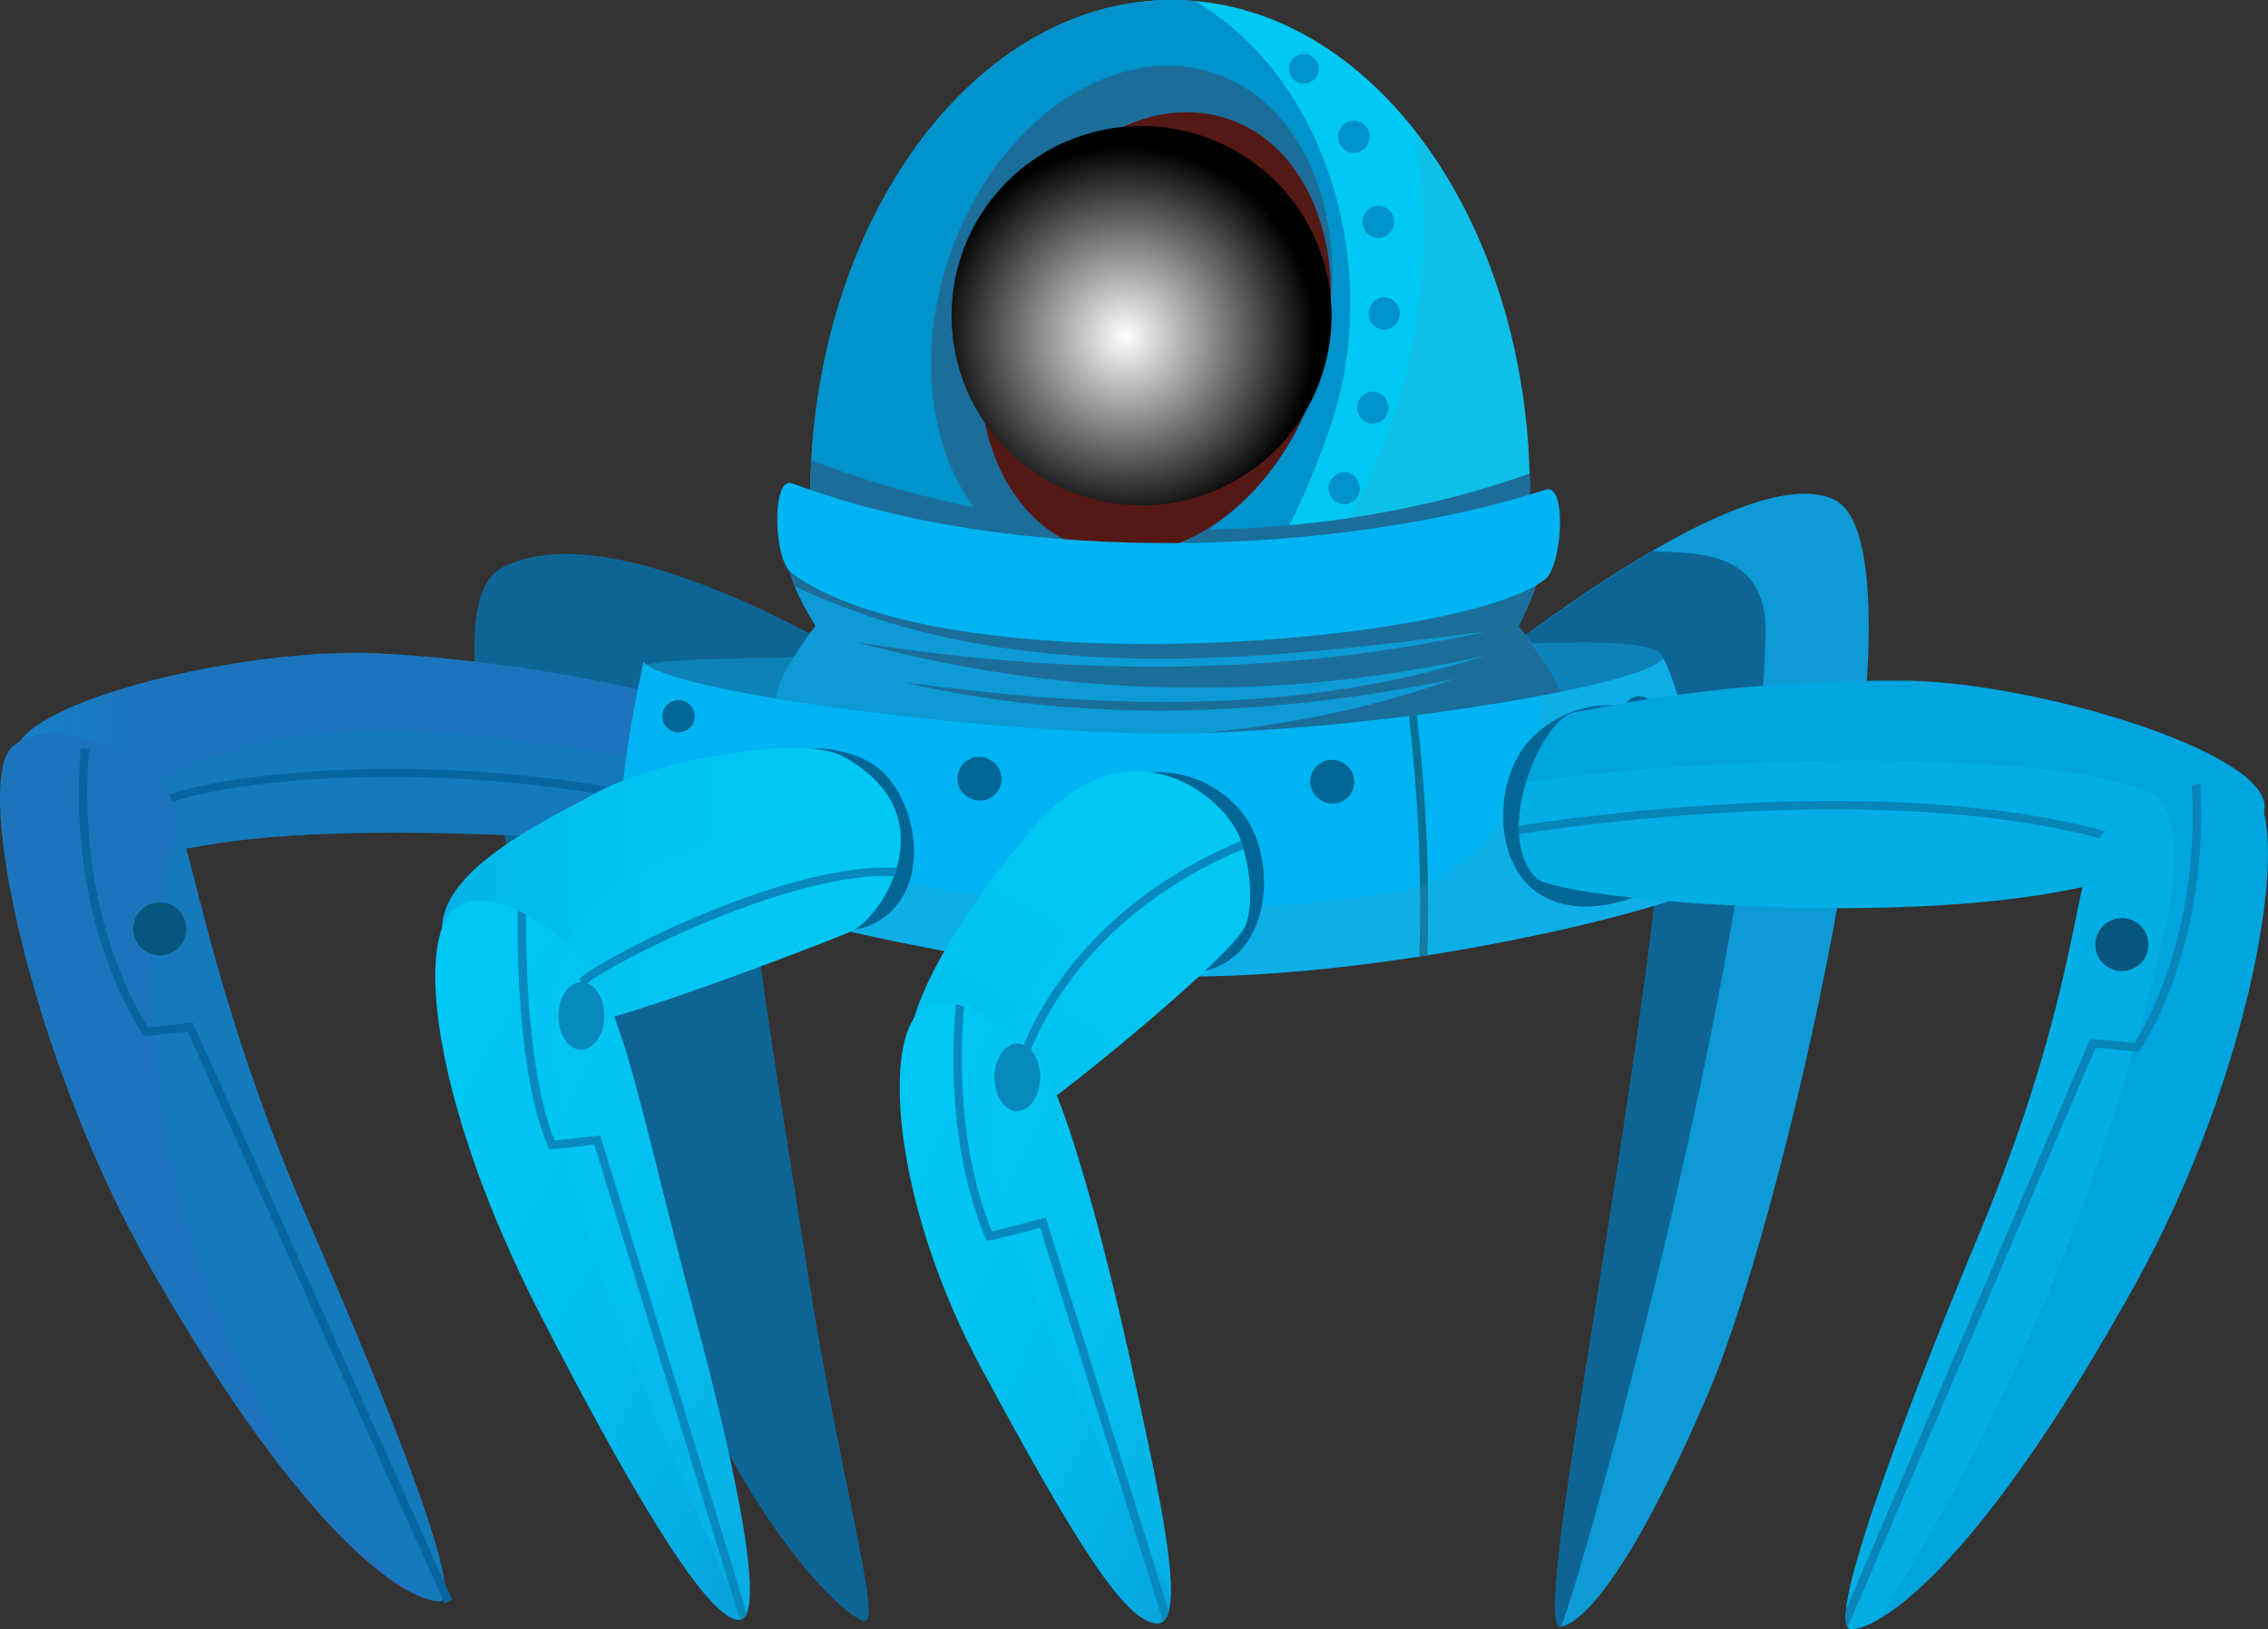 <svg width="270" height="194" viewBox="0 0 270 194" fill="none" xmlns="http://www.w3.org/2000/svg">
<rect x="0" y="0" width="270" height="194" fill="#333333" stroke="none"/>
<path d="M168.971 85.548C168.971 85.548 205.938 53.946 218.231 59.422C230.524 64.899 213.098 143.1 203.415 165.768C193.733 188.437 187.995 193.412 185.784 193.707C183.574 194.003 187.558 171.004 190.231 153.967C192.905 136.93 200.251 91.498 197.406 90.842C194.561 90.187 173.585 101.699 173.585 101.699L168.971 85.548Z" fill="#0D9AD5"/>
<path d="M196.69 65.602C186.952 71.531 177.685 78.2 168.971 85.548L173.582 101.699C173.582 101.699 194.563 90.188 197.403 90.842C200.243 91.496 192.902 136.931 190.229 153.967C187.556 171.003 183.563 194.007 185.782 193.707C186.629 193.592 209.292 114.139 210.194 75.465C210.437 64.728 200.491 66.04 196.69 65.602Z" fill="#0D6595"/>
<path d="M114.48 86.354C114.48 86.354 76.013 59.176 59.807 67.57C47.862 73.76 71.089 136.854 80.39 159.681C89.691 182.507 100.676 192.677 102.888 193.011C105.1 193.346 99.883 175.572 96.122 151.283C92.52 128.031 87.088 96.865 89.94 96.254C92.793 95.643 109.599 102.427 109.599 102.427L114.48 86.354Z" fill="#0D6595"/>
<path d="M84.372 84.174C71.389 80.627 58.064 78.478 44.623 77.764C29.27 77.162 2.691 83.297 1.725 89.681C0.759 96.066 17.112 102.054 22.813 100.941C45.787 96.472 84.227 102.054 86.82 99.659C89.413 97.263 88.269 85.037 84.372 84.174Z" fill="url(#paint0_linear)"/>
<g style="mix-blend-mode:multiply" opacity="0.3">
<path d="M11.434 98.834C15.698 100.533 20.293 101.429 22.813 100.937C45.787 96.468 84.227 102.05 86.82 99.654C88.023 98.544 88.42 95.33 88.116 92.112C61.596 88.603 30.503 79.972 11.434 98.834Z" fill="#0086BC"/>
</g>
<path d="M19.458 96.025L18.864 95.221C21.765 93.078 48.972 87.978 81.559 95.526L81.332 96.498C49.051 89.023 22.283 93.938 19.458 96.025Z" fill="#0765A2"/>
<path d="M1.351 89.043C-3.117 93.662 3.765 126.287 18.033 151.172C36.494 183.366 48.233 190.491 52.246 190.69C56.26 190.889 42.667 159.085 36.761 145.499C23.348 114.644 22.614 96.116 18.777 92.41C14.94 88.705 5.059 85.212 1.351 89.043Z" fill="url(#paint1_linear)"/>
<g style="mix-blend-mode:multiply" opacity="0.3">
<path d="M36.76 145.499C26.831 122.654 23.851 106.578 21.416 98.262C13.56 124.958 22.459 154.059 37.124 178.082C44.764 186.019 49.861 190.572 52.245 190.69C56.257 190.889 42.666 159.08 36.76 145.499Z" fill="#0086BC"/>
</g>
<path d="M19.187 107.438C18.562 107.406 17.941 107.561 17.404 107.881C16.867 108.202 16.437 108.675 16.169 109.24C15.901 109.804 15.806 110.436 15.898 111.054C15.989 111.673 16.262 112.25 16.682 112.713C17.102 113.177 17.65 113.505 18.257 113.658C18.864 113.81 19.503 113.779 20.093 113.568C20.682 113.358 21.196 112.978 21.569 112.476C21.942 111.974 22.157 111.373 22.188 110.749C22.221 109.915 21.925 109.101 21.364 108.482C20.803 107.863 20.021 107.488 19.187 107.438Z" fill="#07567F"/>
<path d="M52.923 190.905L22.328 122.82L17.192 123.39L17.021 123.155C16.93 123.031 7.854 110.322 9.613 89.068L10.613 89.152C9.012 108.461 16.466 120.525 17.665 122.332L22.937 121.747L53.832 190.499L52.923 190.905Z" fill="#0765A2"/>
<path d="M76.796 79.404C76.058 77.592 127.87 78.412 137.707 78.649C157.634 79.138 197.382 73.774 197.981 78.364C198.58 82.953 164.973 90.567 130.657 89.333C96.342 88.1 77.57 81.304 76.796 79.404Z" fill="#0D82B8"/>
<path d="M182.125 59.394C181.854 92 96.195 91.279 96.469 58.675C96.743 26.07 116.143 -0.198 139.797 0.001C163.451 0.2 182.401 26.793 182.125 59.394Z" fill="#00C8F4"/>
<g style="mix-blend-mode:multiply" opacity="0.2">
<path d="M182.125 59.394C182.27 41.997 176.942 26.317 168.346 15.436C171.547 33.572 167.511 52.239 157.101 67.441C152.882 73.373 147.932 78.75 142.367 83.446C162.643 82.833 181.996 74.865 182.125 59.394Z" fill="#459FB9"/>
</g>
<path d="M158.184 51.336C164.665 33.229 158.661 9.766 142.227 0.123C141.422 0.056 140.611 0.009 139.797 0.001C116.143 -0.198 96.743 26.073 96.469 58.675C96.334 74.446 116.307 82.751 136.994 83.441C147.244 75.533 154.107 63.218 158.184 51.336Z" fill="#0092CA"/>
<path d="M96.603 54.822C96.53 56.099 96.481 57.379 96.468 58.675C96.197 91.279 181.85 92 182.124 59.394C182.132 58.386 182.123 57.384 182.095 56.387C155.19 65.97 123.21 65.014 96.603 54.822Z" fill="#1C6E9A"/>
<path d="M156.422 45.257C150.952 61.352 136.798 71.106 124.807 67.043C112.815 62.98 107.532 46.636 113.007 30.545C118.482 14.453 132.629 4.69 144.618 8.753C156.608 12.816 161.897 29.165 156.422 45.257Z" fill="#1C6E9A"/>
<path d="M156.545 46.1C151.759 60.185 139.371 68.717 128.878 65.161C118.385 61.604 113.761 47.307 118.55 33.224C123.339 19.14 135.723 10.607 146.217 14.161C156.712 17.714 161.333 32.02 156.545 46.1Z" fill="#551915"/>
<path style="mix-blend-mode:color-dodge" d="M158.519 37.778C158.481 42.246 157.118 46.602 154.601 50.296C152.084 53.99 148.526 56.855 144.378 58.53C140.23 60.205 135.678 60.614 131.298 59.705C126.917 58.796 122.904 56.611 119.768 53.425C116.631 50.239 114.511 46.195 113.676 41.806C112.84 37.417 113.327 32.879 115.075 28.766C116.823 24.653 119.752 21.15 123.494 18.7C127.235 16.25 131.62 14.963 136.094 15.002C139.065 15.027 142.001 15.636 144.735 16.794C147.469 17.952 149.948 19.637 152.031 21.752C154.113 23.867 155.758 26.371 156.871 29.121C157.984 31.87 158.544 34.812 158.519 37.778Z" fill="url(#paint2_radial)"/>
<path d="M92.731 83.96C91.02 82.292 97.084 74.516 97.084 74.516C97.084 74.516 92.71 67.912 94.31 65.806C95.91 63.701 125.124 69.804 138.102 69.487C151.08 69.171 182.291 63.213 183.216 65.763C184.141 68.313 180.774 74.588 180.774 74.588C180.774 74.588 186.856 81.63 184.499 83.466C171.435 93.626 108.111 98.92 92.731 83.96Z" fill="#0D9AD5"/>
<path d="M176.967 75.186C152.243 80.667 126.617 80.452 101.967 76.454C126.447 83.132 152.199 83.674 176.939 78.032C154.097 85.425 130.377 84.276 107.622 81.24C128.463 86.153 151.249 85.398 173.121 80.845C152.175 88.25 130.337 89.015 108.525 86.939C133.176 91.257 161.788 92.233 186.071 83.484C185.732 80.743 180.764 74.592 180.764 74.592C180.764 74.592 184.141 68.317 183.205 65.767C182.269 63.217 151.062 69.176 138.091 69.492C125.12 69.807 95.898 63.702 94.299 65.811C93.658 66.654 93.982 68.227 94.595 69.803C120.58 82.096 150.125 78.655 176.967 75.186Z" fill="#1C6E9A"/>
<path d="M183.93 68.989C174.426 76.591 112.999 81.919 94.229 68.236C92.067 66.66 91.819 56.599 94.32 57.548C121.344 67.772 160.119 66.043 184.023 58.3C186.568 57.474 186.022 67.321 183.93 68.989Z" fill="#00B3F2"/>
<path d="M160.042 56.218C159.543 56.232 159.068 56.439 158.719 56.795C158.369 57.151 158.172 57.628 158.167 58.127C158.163 58.626 158.353 59.106 158.696 59.468C159.04 59.83 159.51 60.045 160.009 60.067C160.508 60.053 160.982 59.846 161.332 59.49C161.681 59.134 161.879 58.657 161.883 58.158C161.888 57.66 161.698 57.179 161.355 56.817C161.011 56.455 160.54 56.241 160.042 56.218Z" fill="#0092CA"/>
<path d="M163.444 46.614C162.946 46.627 162.472 46.834 162.122 47.19C161.773 47.545 161.576 48.023 161.571 48.521C161.567 49.019 161.757 49.499 162.1 49.861C162.443 50.223 162.913 50.437 163.412 50.46C163.911 50.446 164.384 50.239 164.734 49.883C165.083 49.528 165.281 49.05 165.285 48.552C165.289 48.054 165.1 47.574 164.756 47.212C164.413 46.85 163.943 46.636 163.444 46.614Z" fill="#0092CA"/>
<path d="M164.805 35.408C164.306 35.422 163.832 35.629 163.482 35.985C163.133 36.341 162.935 36.819 162.931 37.318C162.927 37.816 163.117 38.297 163.46 38.658C163.804 39.02 164.275 39.235 164.774 39.257C165.273 39.243 165.747 39.036 166.096 38.68C166.445 38.324 166.643 37.846 166.647 37.347C166.651 36.849 166.461 36.368 166.118 36.007C165.774 35.645 165.303 35.43 164.805 35.408Z" fill="#0092CA"/>
<path d="M164.105 24.502C163.602 24.51 163.122 24.714 162.767 25.071C162.413 25.427 162.212 25.908 162.208 26.41C162.203 26.913 162.396 27.397 162.744 27.76C163.092 28.123 163.568 28.335 164.071 28.352C164.574 28.344 165.054 28.14 165.408 27.783C165.763 27.427 165.964 26.946 165.968 26.444C165.973 25.941 165.78 25.457 165.432 25.094C165.084 24.732 164.608 24.519 164.105 24.502Z" fill="#0092CA"/>
<path d="M161.185 14.362C160.682 14.371 160.202 14.575 159.848 14.932C159.494 15.289 159.294 15.77 159.289 16.272C159.285 16.775 159.478 17.259 159.826 17.621C160.175 17.984 160.651 18.196 161.154 18.213C161.657 18.204 162.136 17.999 162.49 17.643C162.845 17.286 163.045 16.805 163.049 16.303C163.053 15.8 162.861 15.316 162.512 14.954C162.164 14.591 161.688 14.379 161.185 14.362Z" fill="#0092CA"/>
<path d="M155.242 6.422C155.01 6.42 154.781 6.464 154.566 6.55C154.351 6.637 154.156 6.765 153.991 6.927C153.657 7.255 153.468 7.701 153.464 8.168C153.46 8.635 153.642 9.084 153.97 9.417C154.298 9.75 154.744 9.939 155.212 9.943C155.68 9.947 156.13 9.765 156.463 9.438C156.797 9.111 156.986 8.664 156.99 8.198C156.994 7.731 156.812 7.281 156.484 6.948C156.156 6.615 155.709 6.426 155.242 6.422Z" fill="#0092CA"/>
<path d="M76.64 78.77C76.64 78.77 71.718 99.897 75.174 102.768C78.629 105.639 114.609 116.054 140.544 116.27C166.48 116.487 201.049 107.775 203.285 105.267C205.522 102.758 199.85 81.222 197.974 78.364C196.048 81.825 159.457 87.523 137.622 87.34C115.786 87.157 78.826 82.265 76.64 78.77Z" fill="#00B3F2"/>
<path d="M168.974 113.899C169.295 113.849 169.611 113.796 169.931 113.749C170.208 104.194 169.783 94.633 168.659 85.14L167.717 85.258C168.843 94.761 169.263 104.334 168.974 113.899Z" fill="#077296"/>
<g style="mix-blend-mode:multiply" opacity="0.2">
<path d="M197.981 78.364C197.25 79.68 191.514 81.316 183.498 82.833C183.781 93.802 175.887 105.141 165.315 106.37C134.396 111.135 102.758 107.057 74.064 94.608C73.779 98.451 73.95 101.755 75.174 102.771C78.628 105.646 114.609 116.056 140.544 116.273C166.48 116.49 201.049 107.777 203.285 105.269C205.522 102.761 199.857 81.222 197.981 78.364Z" fill="#459FB9"/>
</g>
<path d="M95.514 89.45C96.949 88.645 102.694 89.27 105.415 92.248C109.794 97.037 110.463 106.48 104.315 109.824C98.167 113.168 97.143 105.688 97.143 105.688L95.514 89.45Z" fill="#006696"/>
<path d="M133.835 92.554C136.207 91.789 138.749 91.727 141.156 92.373C143.563 93.02 145.73 94.348 147.397 96.198C151.778 100.986 151.758 111.444 145.611 114.785C139.465 118.126 138.439 110.651 138.439 110.651L133.835 92.554Z" fill="#006696"/>
<path d="M195.803 84.656C193.444 83.851 190.902 83.745 188.484 84.352C186.066 84.958 183.876 86.249 182.177 88.071C177.717 92.785 177.566 103.239 183.652 106.686C189.739 110.133 197.637 105.445 197.637 105.445L195.803 84.656Z" fill="#006696"/>
<path d="M80.794 83.356C80.413 83.353 80.04 83.463 79.721 83.672C79.403 83.881 79.154 84.18 79.005 84.53C78.857 84.881 78.816 85.267 78.887 85.641C78.959 86.015 79.14 86.359 79.407 86.63C79.674 86.901 80.016 87.087 80.389 87.164C80.763 87.242 81.15 87.207 81.503 87.064C81.857 86.921 82.159 86.677 82.374 86.362C82.588 86.048 82.704 85.677 82.707 85.296C82.706 84.787 82.505 84.299 82.147 83.936C81.79 83.573 81.304 83.365 80.794 83.356Z" fill="#006696"/>
<path d="M195.175 82.895C194.793 82.892 194.42 83.002 194.101 83.211C193.782 83.42 193.532 83.719 193.383 84.07C193.234 84.42 193.193 84.807 193.264 85.181C193.336 85.556 193.517 85.9 193.785 86.172C194.052 86.443 194.395 86.629 194.768 86.707C195.142 86.784 195.53 86.749 195.884 86.605C196.237 86.462 196.54 86.218 196.754 85.902C196.969 85.587 197.085 85.215 197.087 84.834C197.087 84.325 196.886 83.837 196.528 83.474C196.171 83.112 195.685 82.904 195.175 82.895Z" fill="#006696"/>
<path d="M117.972 90.537C117.945 90.521 117.914 90.499 117.884 90.484C117.593 90.311 117.271 90.197 116.935 90.148C116.6 90.099 116.258 90.117 115.93 90.2C115.266 90.368 114.697 90.792 114.347 91.379C113.996 91.966 113.894 92.668 114.062 93.331C114.23 93.993 114.654 94.562 115.242 94.912C115.274 94.928 115.302 94.947 115.333 94.966C115.624 95.139 115.947 95.253 116.282 95.302C116.618 95.35 116.959 95.332 117.288 95.249C117.616 95.166 117.925 95.019 118.196 94.816C118.468 94.614 118.697 94.36 118.87 94.069C119.044 93.778 119.158 93.457 119.206 93.122C119.255 92.787 119.237 92.446 119.154 92.118C119.071 91.79 118.923 91.481 118.721 91.21C118.518 90.939 118.264 90.71 117.972 90.537Z" fill="#006696"/>
<path d="M159.964 90.889C159.937 90.871 159.907 90.854 159.875 90.837C159.584 90.663 159.262 90.549 158.926 90.5C158.591 90.451 158.25 90.469 157.921 90.552C157.593 90.635 157.284 90.781 157.013 90.984C156.741 91.186 156.512 91.439 156.338 91.73C156.165 92.02 156.05 92.342 156.002 92.677C155.953 93.011 155.97 93.353 156.053 93.68C156.136 94.008 156.283 94.317 156.486 94.588C156.688 94.859 156.942 95.088 157.233 95.261L157.322 95.318C157.91 95.668 158.614 95.77 159.277 95.602C159.606 95.519 159.915 95.372 160.186 95.17C160.458 94.967 160.687 94.714 160.861 94.423C161.034 94.132 161.149 93.81 161.197 93.475C161.246 93.14 161.229 92.799 161.145 92.471C161.062 92.143 160.915 91.834 160.712 91.563C160.51 91.291 160.255 91.063 159.964 90.889Z" fill="#006696"/>
<path d="M187.485 84.795C200.678 82.126 214.119 80.873 227.578 81.057C242.936 81.478 269.045 89.374 269.581 95.807C270.117 102.24 253.453 104.355 247.786 105.635C225.803 110.597 185.367 107.054 182.879 104.552C177.623 99.252 183.541 85.406 187.485 84.795Z" fill="url(#paint3_linear)"/>
<g style="mix-blend-mode:color-dodge" opacity="0.3">
<path d="M257.321 95.292C249.62 89.222 206.2 89.554 181.665 93.139C180.412 97.284 180.297 101.942 182.886 104.546C185.373 107.053 225.81 110.596 247.793 105.63C250.02 105.126 253.95 104.488 257.866 103.516C257.767 101.271 258.797 96.457 257.321 95.292Z" fill="#06C7F3"/>
</g>
<path d="M255.126 101.43L255.464 100.491C231.011 91.697 192.441 96.545 180.808 98.314C180.808 98.655 180.808 98.991 180.829 99.319C192.19 97.581 230.76 92.668 255.126 101.43Z" fill="#0784B8"/>
<path d="M268.347 94.383C272.878 98.939 268.076 127.961 254.146 153.034C236.118 185.471 224.466 193.745 220.455 193.999C216.445 194.252 229.619 161.275 235.343 147.607C248.341 116.579 246.627 102.916 250.413 99.171C254.2 95.426 264.587 90.598 268.347 94.383Z" fill="url(#paint4_linear)"/>
<g style="mix-blend-mode:color-dodge" opacity="0.3">
<path d="M256.948 94.928C254.55 95.973 252.342 97.407 250.413 99.171C246.627 102.92 248.341 116.579 235.343 147.607C229.619 161.275 216.446 194.251 220.455 193.999C221.616 193.839 222.727 193.425 223.71 192.788C240.05 166.761 251.758 138.108 258.317 108.096C259.179 103.208 259.332 97.62 256.948 94.928Z" fill="#06C7F3"/>
</g>
<path d="M252.4 109.32C253.025 109.28 253.647 109.426 254.188 109.74C254.729 110.053 255.165 110.52 255.441 111.081C255.717 111.642 255.819 112.272 255.736 112.891C255.653 113.511 255.388 114.091 254.974 114.56C254.56 115.029 254.017 115.365 253.412 115.525C252.807 115.685 252.168 115.662 251.576 115.459C250.984 115.257 250.466 114.883 250.086 114.387C249.707 113.89 249.484 113.291 249.445 112.668C249.398 111.834 249.682 111.015 250.235 110.389C250.788 109.762 251.566 109.378 252.4 109.32Z" fill="#07567F"/>
<path d="M249.476 124.74L254.616 125.242L254.784 125.004C254.87 124.881 263.087 113.028 261.92 93.269C261.593 93.334 261.26 93.411 260.93 93.498C261.932 111.262 255.251 122.446 254.124 124.187L248.843 123.674L219.765 191.677C219.613 192.371 219.685 193.095 219.971 193.745L249.476 124.74Z" fill="#0784B8"/>
<path d="M52.64 111.112C52.067 103.839 64.135 98.093 71.306 94.233C78.476 90.374 95.565 87.482 100.276 90.025C113.179 96.993 104.86 109.336 101.371 110.882C99.065 111.907 74.722 121.318 69.005 121.987C63.289 122.656 53.032 116.098 52.64 111.112Z" fill="url(#paint5_linear)"/>
<g style="mix-blend-mode:multiply" opacity="0.3">
<path d="M65.391 121.656C66.567 121.981 67.79 122.093 69.005 121.988C74.723 121.323 99.067 111.912 101.371 110.883C103.823 109.799 108.644 103.394 106.849 97.263C87.147 98.117 65.94 100.77 65.391 121.656Z" fill="#06C5F2"/>
</g>
<path d="M53.653 108.681C49.603 113.227 51.864 132.279 64.279 156.467C74.786 176.932 84.133 192.852 87.939 192.887C91.744 192.922 86.565 171.057 82.939 157.491C75.578 129.942 74.098 117.922 67.815 112.501C63.989 109.197 57.015 104.908 53.653 108.681Z" fill="url(#paint6_linear)"/>
<g style="mix-blend-mode:multiply" opacity="0.3">
<path d="M82.939 157.491C75.578 129.942 74.098 117.923 67.815 112.501C67.705 112.408 67.584 112.31 67.472 112.214C65.642 116.365 64.958 120.929 65.49 125.433C67.838 149.207 79.324 170.774 88.367 192.764C91.31 191.08 86.411 170.487 82.939 157.491Z" fill="#06C5F2"/>
</g>
<path d="M71.935 120.985C71.916 123.211 70.68 125.004 69.174 124.992C67.667 124.98 66.461 123.164 66.477 120.94C66.494 118.716 67.736 116.926 69.241 116.938C70.747 116.95 71.954 118.759 71.935 120.985Z" fill="#0789BD"/>
<path d="M68.919 116.555L69.563 117.323C72.891 114.548 94.34 103.683 106.417 104.329C106.538 104.011 106.644 103.683 106.743 103.349C94.406 102.526 72.746 113.364 68.919 116.555Z" fill="#0789BD"/>
<path d="M71.456 135.205L71.049 135.253C69.353 135.443 66.911 135.713 66.039 135.806C62.892 128.196 62.596 114.771 62.627 108.891C62.299 108.715 61.96 108.545 61.625 108.39C61.556 114.121 61.76 128.498 65.264 136.533L65.391 136.833H65.719C65.864 136.833 68.441 136.548 70.748 136.291L88.084 192.86C88.275 192.816 88.451 192.721 88.594 192.587C88.737 192.452 88.842 192.282 88.897 192.093L71.456 135.205Z" fill="#0789BD"/>
<path d="M147.642 99.863C145.789 94.799 134.201 85.141 122.665 98.942C111.129 112.744 106.754 123.049 108.503 127.336C110.253 131.624 119.399 135.282 125.881 130.366C132.886 125.053 147.174 113.044 148.267 110.204C149.36 107.364 148.686 102.726 147.642 99.863Z" fill="url(#paint7_linear)"/>
<g style="mix-blend-mode:multiply" opacity="0.3">
<path d="M125.881 130.369C132.886 125.056 147.174 113.047 148.267 110.207C149.36 107.367 148.686 102.729 147.642 99.866C146.899 98.139 145.757 96.612 144.311 95.41C131.072 103.977 118.826 117.377 117.807 132.68C120.691 132.926 123.565 132.103 125.881 130.369Z" fill="#06C5F2"/>
</g>
<path d="M148.029 101.091C147.934 100.755 147.829 100.441 147.724 100.135C125.44 109.462 121.031 126.792 120.989 126.975L121.961 127.209C122.006 127.032 126.311 110.221 148.029 101.091Z" fill="#0789BD"/>
<path d="M109.191 120.753C105.141 125.298 106.625 144.031 116.905 163.071C127.834 183.317 133.961 193.271 137.768 193.309C141.575 193.347 137.904 177.422 134.935 163.698C132.419 152.063 126.694 128.569 122.919 125.21C119.143 121.851 112.556 116.973 109.191 120.753Z" fill="url(#paint8_linear)"/>
<g style="mix-blend-mode:multiply" opacity="0.3">
<path d="M119.432 144.845C125.038 160.164 132.357 175.068 139.378 190.123C139.615 184.792 137.087 173.667 134.935 163.694C132.419 152.059 126.694 128.565 122.919 125.206C122.072 124.453 121.082 123.632 120.026 122.84C117.202 129.869 116.992 137.674 119.432 144.845Z" fill="#06C5F2"/>
</g>
<path d="M123.841 128.292C123.821 130.52 122.585 132.312 121.08 132.3C119.574 132.288 118.367 130.476 118.383 128.246C118.4 126.017 119.638 124.229 121.146 124.244C122.654 124.259 123.861 126.067 123.841 128.292Z" fill="#0789BD"/>
<path d="M124.504 144.995L124.042 145.114C122.089 145.623 119.052 146.401 118.061 146.635C114.114 136.64 114.239 125.953 114.772 119.856C114.452 119.743 114.125 119.649 113.794 119.575C113.232 125.822 113.066 137.003 117.285 147.389L117.412 147.702H117.745C117.827 147.702 118.038 147.702 123.834 146.202L138.458 193.072C138.808 192.761 139.046 192.345 139.137 191.886L124.504 144.995Z" fill="#0789BD"/>
<defs>
<linearGradient id="paint0_linear" x1="-70.914" y1="112.682" x2="15.702" y2="112.682" gradientUnits="userSpaceOnUse">
<stop offset="0.355" stop-color="#00A4DE"/>
<stop offset="1" stop-color="#1C75BC"/>
</linearGradient>
<linearGradient id="paint1_linear" x1="-63.465" y1="185.939" x2="-5.827" y2="185.939" gradientUnits="userSpaceOnUse">
<stop offset="0.355" stop-color="#00A4DE"/>
<stop offset="1" stop-color="#1C75BC"/>
</linearGradient>
<radialGradient id="paint2_radial" cx="0" cy="0" r="1" gradientUnits="userSpaceOnUse" gradientTransform="translate(133.969 40.068) rotate(0.458) scale(22.621 22.589)">
<stop stop-color="white"/>
<stop offset="1"/>
</radialGradient>
<linearGradient id="paint3_linear" x1="979.294" y1="82.99" x2="1068" y2="82.99" gradientUnits="userSpaceOnUse">
<stop offset="0.355" stop-color="#00A4DE"/>
<stop offset="1" stop-color="#1C75BC"/>
</linearGradient>
<linearGradient id="paint4_linear" x1="875.808" y1="142.292" x2="931.732" y2="142.292" gradientUnits="userSpaceOnUse">
<stop offset="0.355" stop-color="#00A4DE"/>
<stop offset="1" stop-color="#1C75BC"/>
</linearGradient>
<linearGradient id="paint5_linear" x1="42.624" y1="113.66" x2="97.136" y2="113.66" gradientUnits="userSpaceOnUse">
<stop offset="0.005" stop-color="#07A3DD"/>
<stop offset="0.098" stop-color="#05ABE2"/>
<stop offset="0.349" stop-color="#02BBEC"/>
<stop offset="0.63" stop-color="#00C4F2"/>
<stop offset="1" stop-color="#00C8F4"/>
</linearGradient>
<linearGradient id="paint6_linear" x1="78.672" y1="205.396" x2="14.706" y2="170.68" gradientUnits="userSpaceOnUse">
<stop offset="0.005" stop-color="#07A3DD"/>
<stop offset="0.098" stop-color="#05ABE2"/>
<stop offset="0.349" stop-color="#02BBEC"/>
<stop offset="0.63" stop-color="#00C4F2"/>
<stop offset="1" stop-color="#00C8F4"/>
</linearGradient>
<linearGradient id="paint7_linear" x1="103.899" y1="148.542" x2="132.262" y2="98.734" gradientUnits="userSpaceOnUse">
<stop offset="0.005" stop-color="#07A3DD"/>
<stop offset="0.098" stop-color="#05ABE2"/>
<stop offset="0.349" stop-color="#02BBEC"/>
<stop offset="0.63" stop-color="#00C4F2"/>
<stop offset="1" stop-color="#00C8F4"/>
</linearGradient>
<linearGradient id="paint8_linear" x1="132.939" y1="207.06" x2="75.383" y2="180.365" gradientUnits="userSpaceOnUse">
<stop offset="0.005" stop-color="#07A3DD"/>
<stop offset="0.098" stop-color="#05ABE2"/>
<stop offset="0.349" stop-color="#02BBEC"/>
<stop offset="0.63" stop-color="#00C4F2"/>
<stop offset="1" stop-color="#00C8F4"/>
</linearGradient>
</defs>
</svg>
